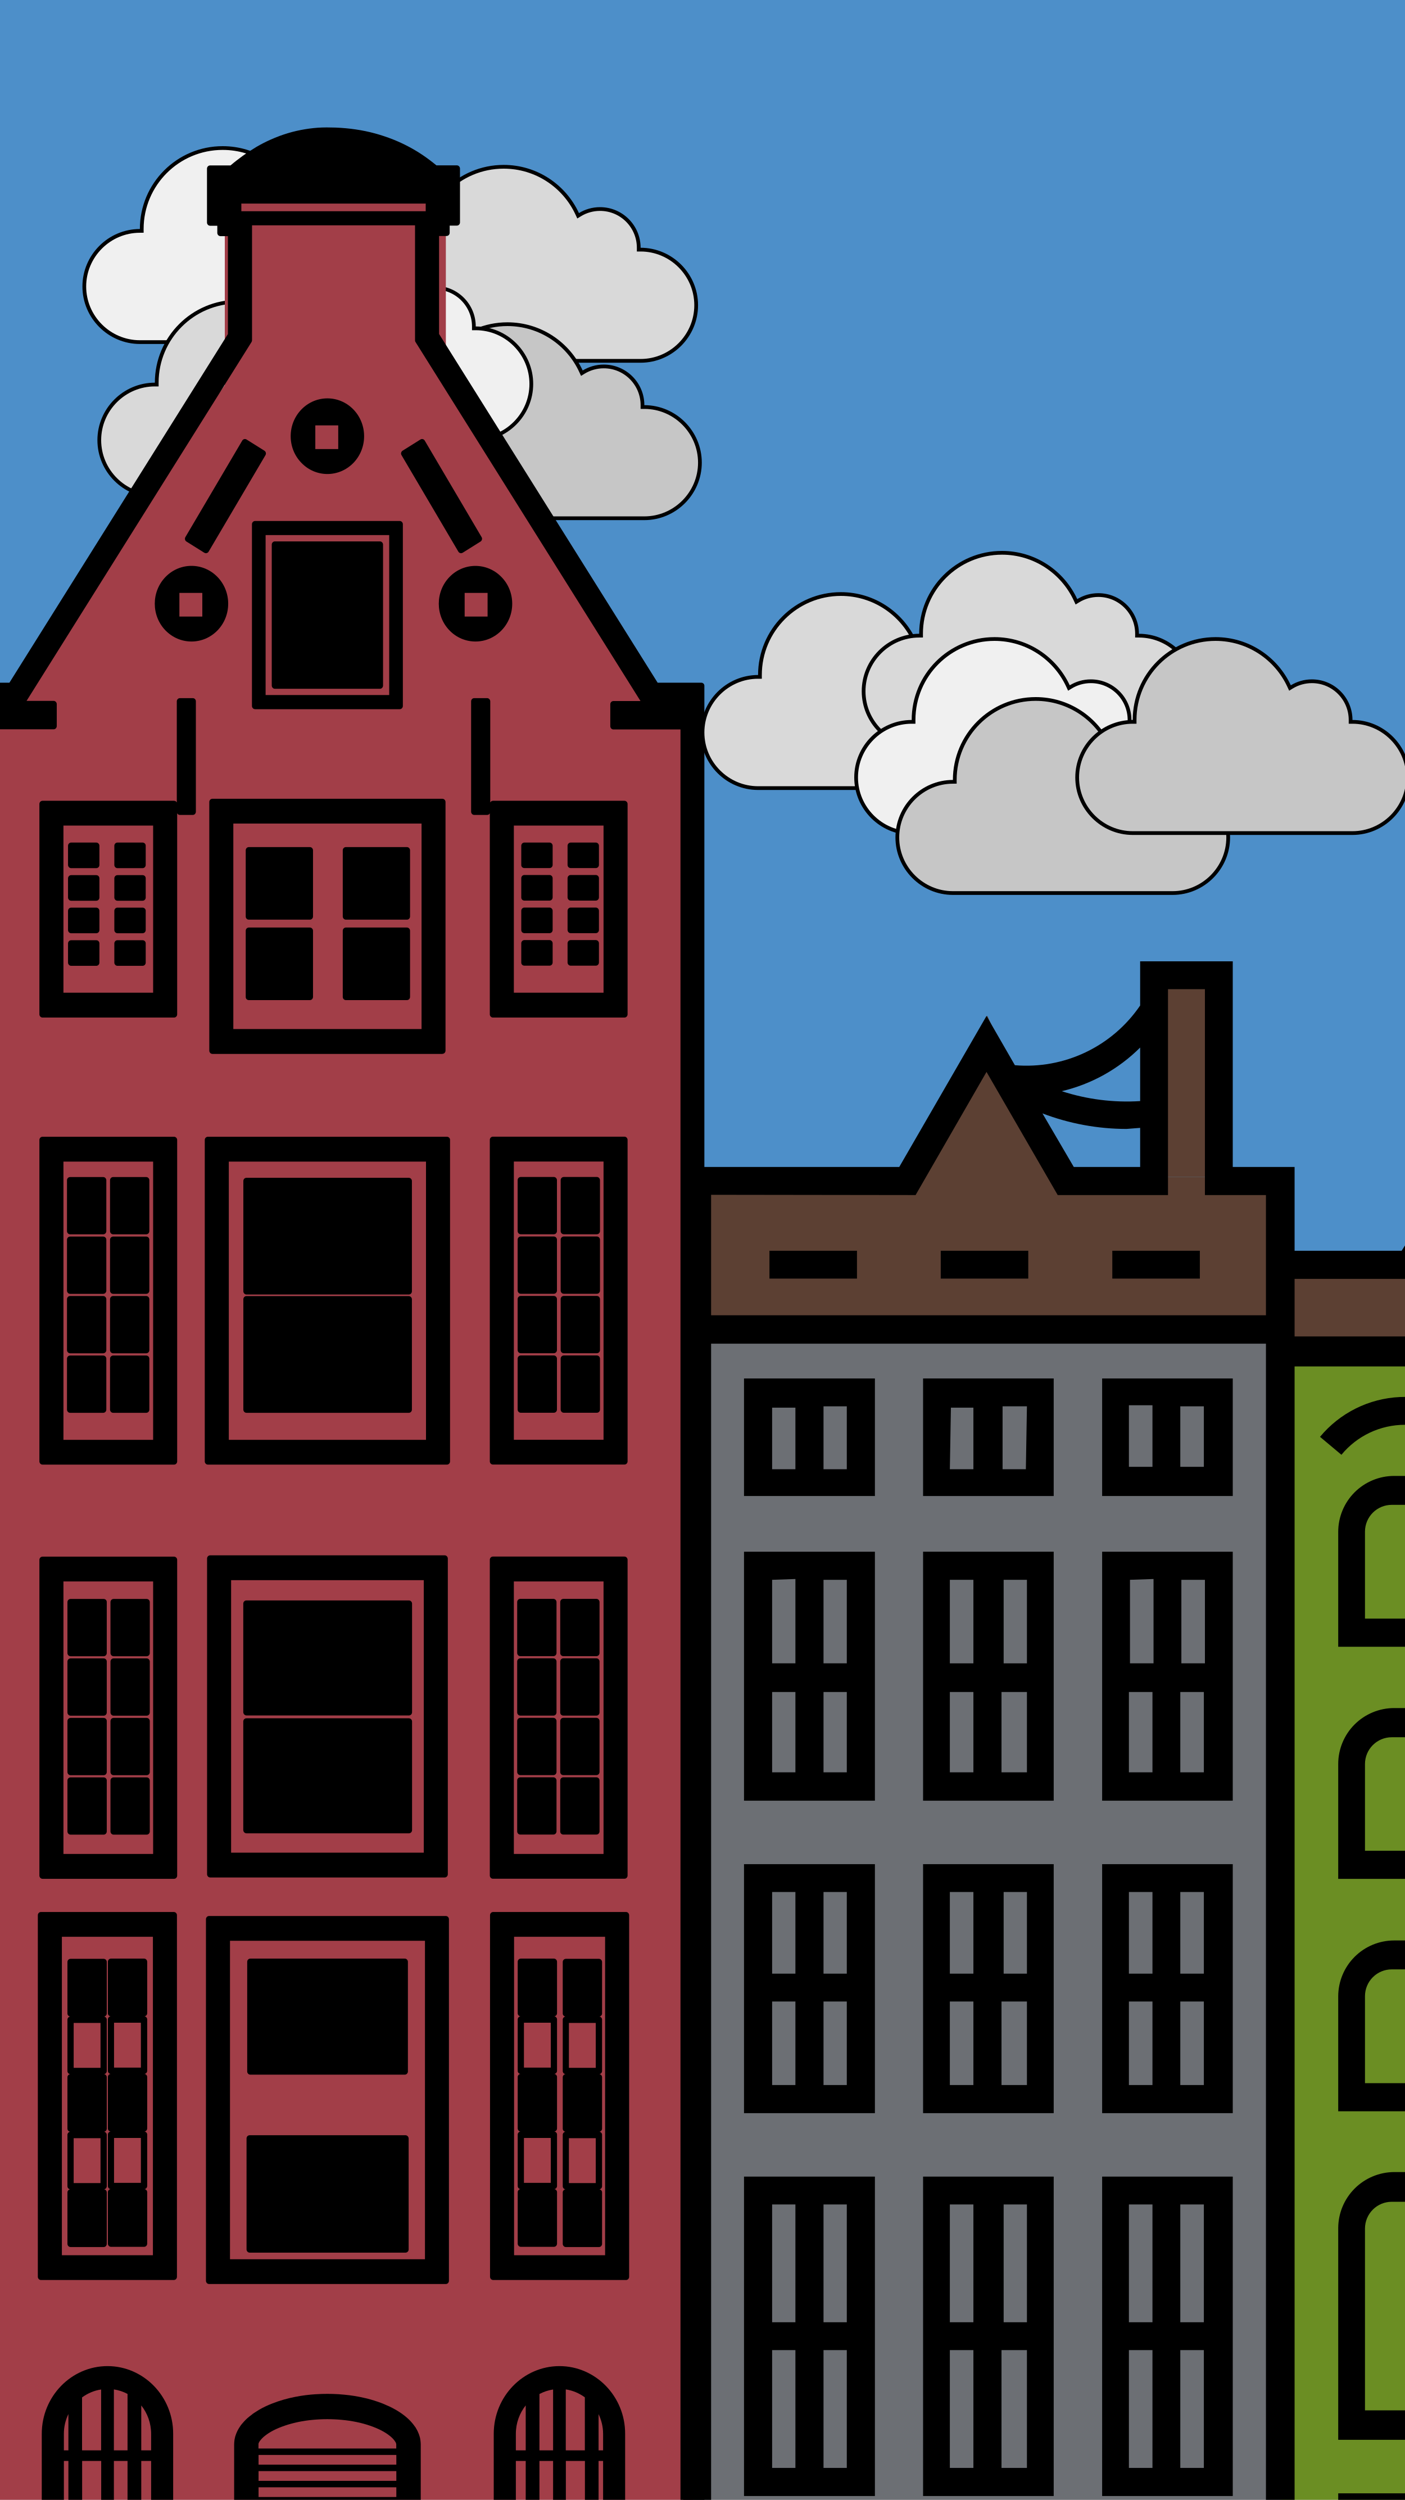 <svg width="375" height="667" viewBox="0 0 375 667" fill="none" xmlns="http://www.w3.org/2000/svg">
<rect x="0" y="0" width="375" height="667" fill="#333333" stroke="none"/>
<g clip-path="url(#clip0_22_2)">
<rect width="375" height="667" fill="white"/>
<rect x="-13" y="-2" width="457" height="347" fill="#4D8FC9"/>
<rect x="308" y="262" width="16" height="52" fill="#5C4033"/>
<path d="M263.5 271L284.718 317.5H242.282L263.5 271Z" fill="#5C4033"/>
<rect x="188" y="314" width="154" height="47" fill="#5C4033"/>
<path d="M170.48 66.105V66.605H170.98C179.133 66.605 185.812 73.283 185.812 81.441C185.812 89.603 179.133 96.281 170.98 96.281H112.332C104.179 96.281 97.5 89.603 97.5 81.441C97.5 73.284 104.179 66.605 112.332 66.605H112.832V66.105C112.832 54.17 122.503 44.5 134.434 44.5C143.138 44.5 150.637 49.645 154.066 57.065L154.302 57.575L154.781 57.282C156.345 56.324 158.181 55.773 160.153 55.773C165.857 55.773 170.48 60.397 170.48 66.105Z" fill="#D9D9D9" stroke="black"/>
<path d="M95.48 61.105V61.605H95.98C104.133 61.605 110.812 68.283 110.812 76.441C110.812 84.603 104.133 91.281 95.98 91.281H37.332C29.179 91.281 22.5 84.603 22.5 76.441C22.5 68.284 29.178 61.605 37.332 61.605H37.832V61.105C37.832 49.17 47.503 39.5 59.434 39.5C68.138 39.5 75.637 44.645 79.066 52.065L79.302 52.575L79.781 52.282C81.345 51.324 83.181 50.773 85.153 50.773C90.857 50.773 95.48 55.397 95.48 61.105Z" fill="#F0F0F0" stroke="black"/>
<path d="M171.48 108.105V108.605H171.98C180.133 108.605 186.812 115.283 186.812 123.441C186.812 131.603 180.133 138.281 171.98 138.281H113.332C105.179 138.281 98.5 131.603 98.5 123.441C98.5 115.283 105.179 108.605 113.332 108.605H113.832V108.105C113.832 96.17 123.503 86.5 135.434 86.5C144.138 86.5 151.637 91.645 155.066 99.065L155.302 99.575L155.781 99.281C157.345 98.324 159.181 97.773 161.153 97.773C166.857 97.773 171.48 102.397 171.48 108.105Z" fill="#C6C6C6" stroke="black"/>
<path d="M126.48 87.105V87.605H126.98C135.133 87.605 141.812 94.283 141.812 102.441C141.812 110.603 135.133 117.281 126.98 117.281H68.332C60.179 117.281 53.5 110.603 53.5 102.441C53.5 94.284 60.178 87.605 68.332 87.605H68.832V87.105C68.832 75.17 78.503 65.5 90.434 65.5C99.138 65.5 106.637 70.645 110.066 78.065L110.302 78.575L110.781 78.281C112.345 77.324 114.181 76.773 116.153 76.773C121.857 76.773 126.48 81.397 126.48 87.105Z" fill="#F0F0F0" stroke="black"/>
<path d="M99.48 102.105V102.605H99.98C108.133 102.605 114.812 109.283 114.812 117.441C114.812 125.603 108.133 132.281 99.98 132.281H41.332C33.179 132.281 26.5 125.603 26.5 117.441C26.5 109.283 33.178 102.605 41.332 102.605H41.832V102.105C41.832 90.17 51.503 80.5 63.434 80.5C72.138 80.5 79.637 85.645 83.066 93.065L83.302 93.575L83.781 93.281C85.345 92.324 87.181 91.773 89.153 91.773C94.857 91.773 99.48 96.397 99.48 102.105Z" fill="#D9D9D9" stroke="black"/>
<rect x="334" y="338" width="82" height="20" fill="#5C4033"/>
<rect x="60" y="46" width="59" height="60" fill="#A23E48"/>
<path d="M89.5 61L184.33 195.25H-5.33L89.5 61Z" fill="#A23E48"/>
<rect y="191" width="185" height="484" fill="#A23E48"/>
<rect x="342" y="361" width="54" height="349" fill="#6B8E23"/>
<rect x="185" y="358" width="157" height="311" fill="#6C6F74"/>
<path d="M92.316 245.385H108.613C109.069 245.385 109.445 245.009 109.445 244.514V226.89C109.445 226.415 109.069 226.019 108.613 226.019H92.316C91.861 226.019 91.485 226.395 91.485 226.89V244.514C91.485 244.989 91.861 245.385 92.316 245.385Z" fill="black"/>
<path d="M92.316 266.851H108.613C109.069 266.851 109.445 266.474 109.445 265.979V248.356C109.445 247.88 109.069 247.484 108.613 247.484H92.316C91.861 247.484 91.485 247.861 91.485 248.356V265.979C91.485 266.474 91.861 266.851 92.316 266.851Z" fill="black"/>
<path d="M119.98 153.94C116.158 157.881 116.158 164.277 119.98 168.217C121.821 170.118 124.297 171.168 126.91 171.168C129.524 171.168 131.98 170.118 133.841 168.217C135.683 166.316 136.712 163.782 136.712 161.089C136.712 158.396 135.702 155.861 133.841 153.96C130.019 150.019 123.801 150 119.98 153.94ZM130.138 158.198V164.514H124.019V158.198H130.138Z" fill="black"/>
<path d="M87.386 126.475C89.9 126.475 92.396 125.485 94.316 123.524C98.138 119.584 98.138 113.188 94.316 109.247C90.495 105.307 84.277 105.307 80.455 109.247C78.613 111.148 77.584 113.683 77.584 116.376C77.584 119.069 78.594 121.604 80.455 123.504C82.376 125.504 84.891 126.475 87.386 126.475ZM84.158 119.821V113.505H90.277V119.821H84.158Z" fill="black"/>
<path d="M51.109 171.168C53.722 171.168 56.178 170.118 58.039 168.217C61.861 164.277 61.861 157.881 58.039 153.94C54.218 150 48 150 44.178 153.94C40.356 157.881 40.356 164.277 44.178 168.217C46.039 170.118 48.495 171.168 51.109 171.168ZM47.881 164.514V158.198H54V164.514H47.881Z" fill="black"/>
<path d="M159.861 522.652H151.029C150.574 522.652 150.198 523.028 150.198 523.523V537.226C150.198 537.662 150.514 537.998 150.91 538.058C150.514 538.117 150.198 538.473 150.198 538.889V552.592C150.198 553.028 150.514 553.364 150.91 553.424C150.514 553.483 150.198 553.84 150.198 554.256V567.958C150.198 568.394 150.514 568.731 150.91 568.79C150.514 568.85 150.198 569.206 150.198 569.622V583.325C150.198 583.76 150.514 584.097 150.91 584.156C150.514 584.216 150.198 584.572 150.198 584.988V598.691C150.198 599.166 150.574 599.562 151.029 599.562H159.861C160.316 599.562 160.693 599.186 160.693 598.691V584.988C160.693 584.552 160.376 584.216 159.98 584.156C160.376 584.097 160.693 583.741 160.693 583.325V569.622C160.693 569.186 160.376 568.85 159.98 568.79C160.376 568.731 160.693 568.374 160.693 567.958V554.256C160.693 553.82 160.376 553.483 159.98 553.424C160.376 553.364 160.693 553.008 160.693 552.592V538.889C160.693 538.454 160.376 538.117 159.98 538.058C160.376 537.998 160.693 537.642 160.693 537.226V523.523C160.693 523.048 160.316 522.652 159.861 522.652ZM159.009 551.741H151.841V539.761H159.009V551.741ZM159.009 582.493H151.841V570.513H159.009V582.493Z" fill="black"/>
<path d="M38.455 522.592H29.624C29.168 522.592 28.792 522.968 28.792 523.463V537.166C28.792 537.602 29.109 537.939 29.505 537.998C29.109 538.058 28.792 538.414 28.792 538.83V552.533C28.792 552.968 29.109 553.305 29.505 553.364C29.109 553.424 28.792 553.78 28.792 554.196V567.899C28.792 568.335 29.109 568.671 29.505 568.731C29.109 568.79 28.792 569.146 28.792 569.562V583.265C28.792 583.701 29.109 584.038 29.505 584.097C29.109 584.156 28.792 584.513 28.792 584.929V598.632C28.792 599.107 29.168 599.503 29.624 599.503H38.455C38.911 599.503 39.287 599.127 39.287 598.632V584.929C39.287 584.493 38.97 584.156 38.574 584.097C38.97 584.038 39.287 583.681 39.287 583.265V569.562C39.287 569.127 38.97 568.79 38.574 568.731C38.97 568.671 39.287 568.315 39.287 567.899V554.196C39.287 553.76 38.97 553.424 38.574 553.364C38.97 553.305 39.287 552.949 39.287 552.533V538.83C39.287 538.394 38.97 538.058 38.574 537.998C38.97 537.939 39.287 537.582 39.287 537.166V523.463C39.287 522.988 38.911 522.592 38.455 522.592ZM37.604 551.681H30.436V539.701H37.604V551.681ZM37.604 582.434H30.436V570.453H37.604V582.434Z" fill="black"/>
<path d="M67.247 139.881V188.356C67.247 188.831 67.624 189.227 68.079 189.227H106.693C107.148 189.227 107.524 188.851 107.524 188.356V139.881C107.524 139.406 107.148 139.01 106.693 139.01H68.079C67.624 139.01 67.247 139.406 67.247 139.881ZM103.881 142.772V185.445H70.891V142.772H103.881Z" fill="black"/>
<path d="M27.663 426.632H18.832C18.376 426.632 18 427.009 18 427.504V441.048C18 441.523 18.376 441.919 18.832 441.919H27.663C28.119 441.919 28.495 441.543 28.495 441.048V427.504C28.515 427.009 28.139 426.632 27.663 426.632Z" fill="black"/>
<path d="M39.148 426.632H30.317C29.861 426.632 29.485 427.009 29.485 427.504V441.048C29.485 441.523 29.861 441.919 30.317 441.919H39.148C39.604 441.919 39.98 441.543 39.98 441.048V427.504C39.98 427.009 39.604 426.632 39.148 426.632Z" fill="black"/>
<path d="M27.663 442.494H18.832C18.376 442.494 18 442.87 18 443.365V456.909C18 457.385 18.376 457.781 18.832 457.781H27.663C28.119 457.781 28.495 457.404 28.495 456.909V443.365C28.515 442.89 28.139 442.494 27.663 442.494Z" fill="black"/>
<path d="M39.148 442.494H30.317C29.861 442.494 29.485 442.87 29.485 443.365V456.909C29.485 457.385 29.861 457.781 30.317 457.781H39.148C39.604 457.781 39.98 457.404 39.98 456.909V443.365C39.98 442.89 39.604 442.494 39.148 442.494Z" fill="black"/>
<path d="M27.663 458.375H18.832C18.376 458.375 18 458.751 18 459.246V472.79C18 473.266 18.376 473.662 18.832 473.662H27.663C28.119 473.662 28.495 473.285 28.495 472.79V459.246C28.515 458.751 28.139 458.375 27.663 458.375Z" fill="black"/>
<path d="M39.148 458.375H30.317C29.861 458.375 29.485 458.751 29.485 459.246V472.79C29.485 473.266 29.861 473.662 30.317 473.662H39.148C39.604 473.662 39.98 473.285 39.98 472.79V459.246C39.98 458.751 39.604 458.375 39.148 458.375Z" fill="black"/>
<path d="M27.663 474.236H18.832C18.376 474.236 18 474.612 18 475.107V488.652C18 489.127 18.376 489.523 18.832 489.523H27.663C28.119 489.523 28.495 489.147 28.495 488.652V475.107C28.515 474.632 28.139 474.236 27.663 474.236Z" fill="black"/>
<path d="M39.148 474.236H30.317C29.861 474.236 29.485 474.612 29.485 475.107V488.652C29.485 489.127 29.861 489.523 30.317 489.523H39.148C39.604 489.523 39.98 489.147 39.98 488.652V475.107C39.98 474.632 39.604 474.236 39.148 474.236Z" fill="black"/>
<path d="M27.663 522.652H18.832C18.376 522.652 18 523.028 18 523.523V537.226C18 537.662 18.317 537.998 18.713 538.058C18.317 538.117 18 538.473 18 538.889V552.592C18 553.028 18.317 553.364 18.713 553.424C18.317 553.483 18 553.84 18 554.256V567.958C18 568.394 18.317 568.731 18.713 568.79C18.317 568.85 18 569.206 18 569.622V583.325C18 583.76 18.317 584.097 18.713 584.156C18.317 584.216 18 584.572 18 584.988V598.691C18 599.166 18.376 599.562 18.832 599.562H27.663C28.119 599.562 28.495 599.186 28.495 598.691V584.988C28.495 584.552 28.178 584.216 27.782 584.156C28.178 584.097 28.495 583.741 28.495 583.325V569.622C28.495 569.186 28.178 568.85 27.782 568.79C28.178 568.731 28.495 568.374 28.495 567.958V554.256C28.495 553.82 28.178 553.483 27.782 553.424C28.178 553.364 28.495 553.008 28.495 552.592V538.889C28.495 538.454 28.178 538.117 27.782 538.058C28.178 537.998 28.495 537.642 28.495 537.226V523.523C28.515 523.048 28.139 522.652 27.663 522.652ZM26.831 551.741H19.663V539.761H26.831V551.741ZM26.831 582.493H19.663V570.513H26.831V582.493Z" fill="black"/>
<path d="M27.544 314.058H18.713C18.257 314.058 17.881 314.435 17.881 314.93V328.474C17.881 328.949 18.257 329.345 18.713 329.345H27.544C28 329.345 28.376 328.969 28.376 328.474V314.93C28.376 314.454 28 314.058 27.544 314.058Z" fill="black"/>
<path d="M39.029 314.058H30.198C29.742 314.058 29.366 314.435 29.366 314.93V328.474C29.366 328.949 29.742 329.345 30.198 329.345H39.029C39.485 329.345 39.861 328.969 39.861 328.474V314.93C39.861 314.454 39.485 314.058 39.029 314.058Z" fill="black"/>
<path d="M27.544 329.94H18.713C18.257 329.94 17.881 330.316 17.881 330.811V344.355C17.881 344.831 18.257 345.227 18.713 345.227H27.544C28 345.227 28.376 344.85 28.376 344.355V330.811C28.376 330.316 28 329.94 27.544 329.94Z" fill="black"/>
<path d="M39.029 329.94H30.198C29.742 329.94 29.366 330.316 29.366 330.811V344.355C29.366 344.831 29.742 345.227 30.198 345.227H39.029C39.485 345.227 39.861 344.85 39.861 344.355V330.811C39.861 330.316 39.485 329.94 39.029 329.94Z" fill="black"/>
<path d="M27.544 345.801H18.713C18.257 345.801 17.881 346.177 17.881 346.672V360.217C17.881 360.692 18.257 361.088 18.713 361.088H27.544C28 361.088 28.376 360.712 28.376 360.217V346.672C28.376 346.197 28 345.801 27.544 345.801Z" fill="black"/>
<path d="M39.029 345.801H30.198C29.742 345.801 29.366 346.177 29.366 346.672V360.217C29.366 360.692 29.742 361.088 30.198 361.088H39.029C39.485 361.088 39.861 360.712 39.861 360.217V346.672C39.861 346.197 39.485 345.801 39.029 345.801Z" fill="black"/>
<path d="M27.544 361.682H18.713C18.257 361.682 17.881 362.058 17.881 362.553V376.098C17.881 376.573 18.257 376.969 18.713 376.969H27.544C28 376.969 28.376 376.593 28.376 376.098V362.553C28.376 362.058 28 361.682 27.544 361.682Z" fill="black"/>
<path d="M39.029 361.682H30.198C29.742 361.682 29.366 362.058 29.366 362.553V376.098C29.366 376.573 29.742 376.969 30.198 376.969H39.029C39.485 376.969 39.861 376.593 39.861 376.098V362.553C39.861 362.058 39.485 361.682 39.029 361.682Z" fill="black"/>
<path d="M38.059 224.811H31.346C30.891 224.811 30.515 225.187 30.515 225.682V230.772C30.515 231.247 30.891 231.643 31.346 231.643H38.059C38.515 231.643 38.891 231.267 38.891 230.772V225.682C38.911 225.207 38.535 224.811 38.059 224.811Z" fill="black"/>
<path d="M25.703 224.811H18.99C18.534 224.811 18.158 225.187 18.158 225.682V230.772C18.158 231.247 18.534 231.643 18.99 231.643H25.703C26.158 231.643 26.534 231.267 26.534 230.772V225.682C26.534 225.207 26.158 224.811 25.703 224.811Z" fill="black"/>
<path d="M38.059 233.504H31.346C30.891 233.504 30.515 233.88 30.515 234.376V239.465C30.515 239.94 30.891 240.336 31.346 240.336H38.059C38.515 240.336 38.891 239.96 38.891 239.465V234.376C38.911 233.88 38.535 233.504 38.059 233.504Z" fill="black"/>
<path d="M25.703 233.504H18.99C18.534 233.504 18.158 233.88 18.158 234.376V239.465C18.158 239.94 18.534 240.336 18.99 240.336H25.703C26.158 240.336 26.534 239.96 26.534 239.465V234.376C26.534 233.88 26.158 233.504 25.703 233.504Z" fill="black"/>
<path d="M38.059 242.177H31.346C30.891 242.177 30.515 242.554 30.515 243.049V248.138C30.515 248.613 30.891 249.009 31.346 249.009H38.059C38.515 249.009 38.891 248.633 38.891 248.138V243.049C38.911 242.574 38.535 242.177 38.059 242.177Z" fill="black"/>
<path d="M25.703 242.177H18.99C18.534 242.177 18.158 242.554 18.158 243.049V248.138C18.158 248.613 18.534 249.009 18.99 249.009H25.703C26.158 249.009 26.534 248.633 26.534 248.138V243.049C26.534 242.574 26.158 242.177 25.703 242.177Z" fill="black"/>
<path d="M38.059 250.87H31.346C30.891 250.87 30.515 251.247 30.515 251.742V256.831C30.515 257.306 30.891 257.702 31.346 257.702H38.059C38.515 257.702 38.891 257.326 38.891 256.831V251.742C38.911 251.247 38.535 250.87 38.059 250.87Z" fill="black"/>
<path d="M25.703 250.87H18.99C18.534 250.87 18.158 251.247 18.158 251.742V256.831C18.158 257.306 18.534 257.702 18.99 257.702H25.703C26.158 257.702 26.534 257.326 26.534 256.831V251.742C26.534 251.247 26.158 250.87 25.703 250.87Z" fill="black"/>
<path d="M66.811 553.562H75.505H77.128H85.821H89.029H97.722H99.346H108.039C108.495 553.562 108.871 553.186 108.871 552.691V538.553V537.602V523.463C108.871 522.988 108.495 522.592 108.039 522.592H99.346H97.722H89.029H85.821H77.128H75.505H66.811C66.356 522.592 65.98 522.968 65.98 523.463V537.602V538.553V552.691C65.98 553.186 66.356 553.562 66.811 553.562Z" fill="black"/>
<path d="M65.802 457.721H75.445H76.792H86.435H88.514H98.158H99.504H109.148C109.604 457.721 109.98 457.345 109.98 456.85V443.622V441.127V427.899C109.98 427.424 109.604 427.028 109.148 427.028H99.504H98.118H88.475H86.396H76.752H75.406H65.762C65.307 427.028 64.93 427.404 64.93 427.899V441.127V443.622V456.85C64.95 457.325 65.326 457.721 65.802 457.721Z" fill="black"/>
<path d="M108.217 569.721H99.524H97.901H89.208H85.643H76.95H75.326H66.633C66.178 569.721 65.802 570.097 65.802 570.592V584.731V586.038V600.176C65.802 600.651 66.178 601.047 66.633 601.047H75.326H76.95H85.643H89.227H97.921H99.544H108.237C108.693 601.047 109.069 600.671 109.069 600.176V586.038V584.731V570.592C109.049 570.097 108.673 569.721 108.217 569.721Z" fill="black"/>
<path d="M109.089 314.256H99.445H97.92H88.277H86.614H76.97H75.425H65.782C65.326 314.256 64.95 314.633 64.95 315.128V328.751V330.91V344.534C64.95 345.009 65.326 345.405 65.782 345.405H75.425H76.97H86.614H88.277H97.92H99.465H109.108C109.564 345.405 109.94 345.029 109.94 344.534V330.91V328.751V315.128C109.94 314.653 109.564 314.256 109.089 314.256Z" fill="black"/>
<path d="M109.089 345.821H99.445H97.92H88.277H86.614H76.97H75.425H65.782C65.326 345.821 64.95 346.197 64.95 346.692V360.316V362.474V376.098C64.95 376.573 65.326 376.969 65.782 376.969H75.425H76.97H86.614H88.277H97.92H99.465H109.108C109.564 376.969 109.94 376.593 109.94 376.098V362.474V360.316V346.692C109.94 346.217 109.564 345.821 109.089 345.821Z" fill="black"/>
<path d="M122.336 147.188C122.494 147.465 122.772 147.604 123.049 147.604C123.188 147.604 123.346 147.564 123.485 147.485L128.257 144.495C128.455 144.376 128.574 144.178 128.633 143.96C128.692 143.742 128.653 143.505 128.534 143.306L113.366 117.564C113.247 117.366 113.069 117.227 112.851 117.168C112.633 117.109 112.415 117.148 112.217 117.267L107.445 120.257C107.247 120.376 107.128 120.574 107.069 120.792C107.009 121.01 107.049 121.247 107.168 121.445L122.336 147.188Z" fill="black"/>
<path d="M152.316 257.663H159.029C159.484 257.663 159.861 257.286 159.861 256.791V251.702C159.861 251.227 159.484 250.831 159.029 250.831H152.316C151.861 250.831 151.484 251.207 151.484 251.702V256.791C151.484 257.286 151.861 257.663 152.316 257.663Z" fill="black"/>
<path d="M139.96 257.663H146.673C147.128 257.663 147.504 257.286 147.504 256.791V251.702C147.504 251.227 147.128 250.831 146.673 250.831H139.96C139.504 250.831 139.128 251.207 139.128 251.702V256.791C139.108 257.286 139.485 257.663 139.96 257.663Z" fill="black"/>
<path d="M152.316 248.989H159.029C159.484 248.989 159.861 248.613 159.861 248.118V243.029C159.861 242.554 159.484 242.158 159.029 242.158H152.316C151.861 242.158 151.484 242.534 151.484 243.029V248.118C151.484 248.593 151.861 248.989 152.316 248.989Z" fill="black"/>
<path d="M139.96 248.989H146.673C147.128 248.989 147.504 248.613 147.504 248.118V243.029C147.504 242.554 147.128 242.158 146.673 242.158H139.96C139.504 242.158 139.128 242.534 139.128 243.029V248.118C139.108 248.593 139.485 248.989 139.96 248.989Z" fill="black"/>
<path d="M152.316 240.296H159.029C159.484 240.296 159.861 239.92 159.861 239.425V234.336C159.861 233.861 159.484 233.465 159.029 233.465H152.316C151.861 233.465 151.484 233.841 151.484 234.336V239.425C151.484 239.92 151.861 240.296 152.316 240.296Z" fill="black"/>
<path d="M139.96 240.296H146.673C147.128 240.296 147.504 239.92 147.504 239.425V234.336C147.504 233.861 147.128 233.465 146.673 233.465H139.96C139.504 233.465 139.128 233.841 139.128 234.336V239.425C139.108 239.92 139.485 240.296 139.96 240.296Z" fill="black"/>
<path d="M152.316 231.623H159.029C159.484 231.623 159.861 231.247 159.861 230.752V225.682C159.861 225.207 159.484 224.811 159.029 224.811H152.316C151.861 224.811 151.484 225.187 151.484 225.682V230.772C151.484 231.247 151.861 231.623 152.316 231.623Z" fill="black"/>
<path d="M139.96 231.623H146.673C147.128 231.623 147.504 231.247 147.504 230.752V225.682C147.504 225.207 147.128 224.811 146.673 224.811H139.96C139.504 224.811 139.128 225.187 139.128 225.682V230.772C139.108 231.247 139.485 231.623 139.96 231.623Z" fill="black"/>
<path d="M138.99 376.949H147.821C148.277 376.949 148.653 376.573 148.653 376.078V362.533C148.653 362.058 148.277 361.662 147.821 361.662H138.99C138.534 361.662 138.158 362.038 138.158 362.533V376.078C138.158 376.553 138.534 376.949 138.99 376.949Z" fill="black"/>
<path d="M150.475 376.949H159.306C159.762 376.949 160.138 376.573 160.138 376.078V362.533C160.138 362.058 159.762 361.662 159.306 361.662H150.475C150.019 361.662 149.643 362.038 149.643 362.533V376.078C149.643 376.553 150.019 376.949 150.475 376.949Z" fill="black"/>
<path d="M138.99 361.068H147.821C148.277 361.068 148.653 360.692 148.653 360.197V346.652C148.653 346.177 148.277 345.781 147.821 345.781H138.99C138.534 345.781 138.158 346.157 138.158 346.652V360.197C138.158 360.692 138.534 361.068 138.99 361.068Z" fill="black"/>
<path d="M150.475 361.068H159.306C159.762 361.068 160.138 360.692 160.138 360.197V346.652C160.138 346.177 159.762 345.781 159.306 345.781H150.475C150.019 345.781 149.643 346.157 149.643 346.652V360.197C149.643 360.692 150.019 361.068 150.475 361.068Z" fill="black"/>
<path d="M138.99 345.207H147.821C148.277 345.207 148.653 344.831 148.653 344.335V330.791C148.653 330.316 148.277 329.92 147.821 329.92H138.99C138.534 329.92 138.158 330.296 138.158 330.791V344.335C138.158 344.811 138.534 345.207 138.99 345.207Z" fill="black"/>
<path d="M150.475 345.207H159.306C159.762 345.207 160.138 344.831 160.138 344.335V330.791C160.138 330.316 159.762 329.92 159.306 329.92H150.475C150.019 329.92 149.643 330.296 149.643 330.791V344.335C149.643 344.811 150.019 345.207 150.475 345.207Z" fill="black"/>
<path d="M138.99 329.326H147.821C148.277 329.326 148.653 328.949 148.653 328.454V314.91C148.653 314.435 148.277 314.039 147.821 314.039H138.99C138.534 314.039 138.158 314.415 138.158 314.91V328.454C138.158 328.949 138.534 329.326 138.99 329.326Z" fill="black"/>
<path d="M150.475 329.326H159.306C159.762 329.326 160.138 328.949 160.138 328.454V314.91C160.138 314.435 159.762 314.039 159.306 314.039H150.475C150.019 314.039 149.643 314.415 149.643 314.91V328.454C149.643 328.949 150.019 329.326 150.475 329.326Z" fill="black"/>
<path d="M138.871 489.503H147.702C148.158 489.503 148.534 489.127 148.534 488.632V475.087C148.534 474.612 148.158 474.216 147.702 474.216H138.871C138.415 474.216 138.039 474.592 138.039 475.087V488.632C138.039 489.127 138.415 489.503 138.871 489.503Z" fill="black"/>
<path d="M150.356 489.503H159.188C159.643 489.503 160.019 489.127 160.019 488.632V475.087C160.019 474.612 159.643 474.216 159.188 474.216H150.356C149.9 474.216 149.524 474.592 149.524 475.087V488.632C149.504 489.127 149.881 489.503 150.356 489.503Z" fill="black"/>
<path d="M138.871 473.642H147.702C148.158 473.642 148.534 473.266 148.534 472.771V459.226C148.534 458.751 148.158 458.355 147.702 458.355H138.871C138.415 458.355 138.039 458.731 138.039 459.226V472.771C138.039 473.246 138.415 473.642 138.871 473.642Z" fill="black"/>
<path d="M150.356 473.642H159.188C159.643 473.642 160.019 473.266 160.019 472.771V459.226C160.019 458.751 159.643 458.355 159.188 458.355H150.356C149.9 458.355 149.524 458.731 149.524 459.226V472.771C149.504 473.246 149.881 473.642 150.356 473.642Z" fill="black"/>
<path d="M138.871 457.761H147.702C148.158 457.761 148.534 457.385 148.534 456.89V443.345C148.534 442.87 148.158 442.474 147.702 442.474H138.871C138.415 442.474 138.039 442.85 138.039 443.345V456.89C138.039 457.385 138.415 457.761 138.871 457.761Z" fill="black"/>
<path d="M150.356 457.761H159.188C159.643 457.761 160.019 457.385 160.019 456.89V443.345C160.019 442.87 159.643 442.474 159.188 442.474H150.356C149.9 442.474 149.524 442.85 149.524 443.345V456.89C149.504 457.385 149.881 457.761 150.356 457.761Z" fill="black"/>
<path d="M138.871 441.9H147.702C148.158 441.9 148.534 441.523 148.534 441.028V427.484C148.534 427.008 148.158 426.612 147.702 426.612H138.871C138.415 426.612 138.039 426.989 138.039 427.484V441.028C138.039 441.503 138.415 441.9 138.871 441.9Z" fill="black"/>
<path d="M150.356 441.9H159.188C159.643 441.9 160.019 441.523 160.019 441.028V427.484C160.019 427.008 159.643 426.612 159.188 426.612H150.356C149.9 426.612 149.524 426.989 149.524 427.484V441.028C149.504 441.503 149.881 441.9 150.356 441.9Z" fill="black"/>
<path d="M147.841 522.592H139.009C138.554 522.592 138.178 522.968 138.178 523.463V537.166C138.178 537.602 138.495 537.939 138.891 537.998C138.495 538.058 138.178 538.414 138.178 538.83V552.533C138.178 552.968 138.495 553.305 138.891 553.364C138.495 553.424 138.178 553.78 138.178 554.196V567.899C138.178 568.335 138.495 568.671 138.891 568.731C138.495 568.79 138.178 569.146 138.178 569.562V583.265C138.178 583.701 138.495 584.038 138.891 584.097C138.495 584.156 138.178 584.513 138.178 584.929V598.632C138.178 599.107 138.554 599.503 139.009 599.503H147.841C148.297 599.503 148.673 599.127 148.673 598.632V584.929C148.673 584.493 148.356 584.156 147.96 584.097C148.356 584.038 148.673 583.681 148.673 583.265V569.562C148.673 569.127 148.356 568.79 147.96 568.731C148.356 568.671 148.673 568.315 148.673 567.899V554.196C148.673 553.76 148.356 553.424 147.96 553.364C148.356 553.305 148.673 552.949 148.673 552.533V538.83C148.673 538.394 148.356 538.058 147.96 537.998C148.356 537.939 148.673 537.582 148.673 537.166V523.463C148.673 522.988 148.297 522.592 147.841 522.592ZM147.009 551.681H139.841V539.701H147.009V551.681ZM147.009 582.434H139.841V570.453H147.009V582.434Z" fill="black"/>
<path d="M51.465 186.277H48.02C47.564 186.277 47.188 186.653 47.188 187.148V214.118C47.049 213.861 46.792 213.663 46.475 213.663H11.347C10.891 213.663 10.515 214.039 10.515 214.534V270.633C10.515 271.108 10.891 271.504 11.347 271.504H46.455C46.911 271.504 47.287 271.128 47.287 270.633V216.989C47.425 217.247 47.683 217.445 48 217.445H51.445C51.901 217.445 52.277 217.069 52.277 216.574V187.148C52.297 186.673 51.921 186.277 51.465 186.277ZM16.931 264.87V220.277H40.871V264.87H16.931Z" fill="black"/>
<path d="M49.762 144.495L54.534 147.485C54.673 147.564 54.812 147.604 54.97 147.604C55.247 147.604 55.525 147.465 55.683 147.188L70.851 121.445C71.089 121.029 70.97 120.515 70.574 120.257L65.802 117.267C65.604 117.148 65.386 117.109 65.168 117.168C64.95 117.227 64.772 117.366 64.653 117.564L49.485 143.306C49.366 143.505 49.327 143.742 49.386 143.96C49.445 144.198 49.564 144.376 49.762 144.495Z" fill="black"/>
<path d="M73.366 183.782H101.405C101.861 183.782 102.237 183.405 102.237 182.91V145.326C102.237 144.851 101.861 144.455 101.405 144.455H73.366C72.91 144.455 72.534 144.831 72.534 145.326V182.91C72.534 183.386 72.91 183.782 73.366 183.782Z" fill="black"/>
<path d="M66.416 266.851H82.713C83.168 266.851 83.544 266.474 83.544 265.979V248.356C83.544 247.88 83.168 247.484 82.713 247.484H66.416C65.96 247.484 65.584 247.861 65.584 248.356V265.979C65.564 266.474 65.94 266.851 66.416 266.851Z" fill="black"/>
<path d="M66.416 245.385H82.713C83.168 245.385 83.544 245.009 83.544 244.514V226.89C83.544 226.415 83.168 226.019 82.713 226.019H66.416C65.96 226.019 65.584 226.395 65.584 226.89V244.514C65.564 244.989 65.94 245.385 66.416 245.385Z" fill="black"/>
<path d="M65.802 489.167H75.445H76.792H86.435H88.514H98.158H99.504H109.148C109.604 489.167 109.98 488.79 109.98 488.295V475.068V472.573V459.345C109.98 458.87 109.604 458.474 109.148 458.474H99.504H98.118H88.475H86.396H76.752H75.406H65.762C65.307 458.474 64.93 458.85 64.93 459.345V472.573V475.068V488.295C64.95 488.79 65.326 489.167 65.802 489.167Z" fill="black"/>
<path d="M28.693 631.325C19.03 631.325 11.148 639.424 11.148 649.384V674.532C11.148 675.008 11.525 675.404 11.98 675.404H27.505C27.604 675.443 27.703 675.463 27.822 675.463H29.544C29.663 675.463 29.762 675.443 29.861 675.404H45.386C45.841 675.404 46.218 675.027 46.218 674.532V649.384C46.237 639.424 38.356 631.325 28.693 631.325ZM40.336 653.8H37.703V641.82C39.346 643.879 40.336 646.532 40.336 649.404V653.8ZM34.039 653.8H30.396V637.542C31.703 637.74 32.931 638.156 34.039 638.75V653.8ZM26.99 653.8H21.901V639.681C23.386 638.592 25.109 637.839 26.99 637.562V653.8ZM18.257 653.8H17.049V649.384C17.049 647.503 17.485 645.701 18.257 644.117V653.8ZM17.049 656.631H18.257V669.324H17.049V656.631ZM21.921 656.631H27.01V669.324H21.921V656.631ZM30.396 656.631H34.039V669.324H30.396V656.631ZM37.703 656.631H40.336V669.324H37.703V656.631Z" fill="black"/>
<path d="M187.187 182.158H175.524L117.188 89.109V62.97H119.188C119.643 62.97 120.019 62.594 120.019 62.099V60.198H121.94C122.396 60.198 122.772 59.822 122.772 59.327V44.99C122.772 44.515 122.396 44.119 121.94 44.119H116.475C115.346 43.188 114.198 42.317 113.009 41.505C111.742 40.634 110.415 39.842 109.069 39.129C107.722 38.416 106.316 37.762 104.91 37.208C103.366 36.594 101.742 36.059 100.099 35.604C98.435 35.148 96.693 34.792 94.95 34.535C93.227 34.277 91.425 34.119 89.584 34.04C88.792 34.02 87.98 34 87.168 34C86.772 34 86.396 34.02 86 34.02C85.227 34.04 84.455 34.099 83.683 34.178C82.158 34.337 80.614 34.594 79.128 34.931C77.643 35.267 76.138 35.723 74.673 36.257C73.822 36.574 72.99 36.911 72.158 37.287C70.911 37.842 69.643 38.495 68.415 39.208C67.208 39.941 65.98 40.733 64.792 41.584C63.703 42.376 62.594 43.228 61.525 44.139H56.079C55.623 44.139 55.247 44.515 55.247 45.01V59.366C55.247 59.842 55.623 60.237 56.079 60.237H58V62.139C58 62.614 58.376 63.01 58.831 63.01H60.831V89.129L2.515 182.158H-9.168C-9.624 182.158 -10 182.534 -10 183.009V726.195C-10 726.671 -9.624 727.067 -9.168 727.067H187.168C187.623 727.067 187.999 726.69 187.999 726.195V183.009C188.019 182.534 187.643 182.158 187.187 182.158ZM133.267 720.453V714.096H145.623V720.453H133.267ZM46.416 720.453V714.096H64.218V720.453H46.416ZM32.396 720.453V714.096H42.772V720.453H32.396ZM-3.584 720.453V714.096H14.079V720.453H-3.584ZM64.396 54.317H87.406H113.643C113.643 54.356 113.623 54.396 113.623 54.455V56.356H111.623H66.416H64.416V54.455C64.416 54.416 64.396 54.376 64.396 54.317ZM67.128 91.267C67.208 91.129 67.267 90.97 67.267 90.792V60.119H110.772V90.792C110.772 90.95 110.811 91.129 110.91 91.267L170.95 187.049H163.722C163.267 187.049 162.89 187.425 162.89 187.92V193.762C162.89 194.237 163.267 194.633 163.722 194.633H181.623V678.849L168.217 678.79C168.138 678.77 168.059 678.73 167.96 678.73H140.237C140.237 678.73 140.237 678.73 140.217 678.73L112.297 678.691V652.196C112.297 651.839 112.257 651.503 112.217 651.146C112.198 651.027 112.178 650.889 112.158 650.77C112.138 650.631 112.118 650.493 112.079 650.374C112.059 650.295 112.039 650.235 112.019 650.156C111.98 650.018 111.94 649.879 111.881 649.74C111.861 649.661 111.841 649.582 111.802 649.483C111.802 649.463 111.782 649.463 111.782 649.443C111.742 649.364 111.703 649.285 111.683 649.206C111.623 649.067 111.564 648.928 111.504 648.79C111.485 648.73 111.465 648.671 111.425 648.612C111.386 648.513 111.306 648.414 111.267 648.315C111.188 648.156 111.108 648.018 111.009 647.859C110.97 647.8 110.95 647.74 110.91 647.681C110.851 647.602 110.792 647.503 110.712 647.423C110.613 647.285 110.514 647.126 110.396 646.988C110.297 646.849 110.198 646.73 110.079 646.592C109.94 646.433 109.821 646.275 109.683 646.136C109.584 646.037 109.485 645.938 109.386 645.82C109.148 645.582 108.93 645.364 108.693 645.166C108.673 645.146 108.653 645.126 108.633 645.107C107.782 644.354 106.792 643.661 105.683 643.008C105.643 642.988 105.584 642.948 105.524 642.928C105.009 642.631 104.495 642.354 103.94 642.097C103.703 641.978 103.445 641.879 103.207 641.78C102.811 641.602 102.435 641.424 102.019 641.265C101.346 641.008 100.673 640.77 99.98 640.552C99.94 640.532 99.901 640.532 99.861 640.513C99.227 640.315 98.594 640.136 97.98 639.978C97.703 639.919 97.445 639.859 97.188 639.8C96.792 639.701 96.396 639.621 96 639.542C94.118 639.166 92.316 638.968 90.693 638.849C90.633 638.849 90.554 638.829 90.475 638.829C89.346 638.75 88.317 638.73 87.386 638.73C86.455 638.73 85.425 638.75 84.297 638.829C84.277 638.829 84.237 638.829 84.218 638.829C80.851 639.047 76.772 639.701 72.752 641.265C71.425 641.78 70.198 642.354 69.089 643.008C68.851 643.146 68.653 643.285 68.415 643.443C68.118 643.641 67.802 643.82 67.525 644.018C67.445 644.077 67.366 644.156 67.287 644.216C67.227 644.255 67.168 644.315 67.109 644.354C66.792 644.592 66.455 644.849 66.158 645.107C65.901 645.324 65.663 645.562 65.406 645.82C65.307 645.919 65.227 646.018 65.128 646.117C64.99 646.275 64.851 646.433 64.713 646.592C64.653 646.651 64.594 646.711 64.534 646.79C64.495 646.849 64.455 646.909 64.396 646.968C64.277 647.107 64.178 647.265 64.079 647.423C63.98 647.562 63.881 647.701 63.802 647.839C63.703 647.978 63.623 648.136 63.544 648.295C63.485 648.394 63.425 648.473 63.386 648.572C63.346 648.631 63.327 648.691 63.307 648.75C63.247 648.889 63.188 649.027 63.109 649.186C63.029 649.364 62.97 649.542 62.911 649.72C62.871 649.859 62.812 649.998 62.772 650.136C62.713 650.354 62.673 650.552 62.633 650.77C62.614 650.889 62.574 651.008 62.574 651.146C62.534 651.503 62.495 651.839 62.495 652.196V678.691L-3.584 678.809V194.593H14.317C14.772 194.593 15.148 194.217 15.148 193.722V187.881C15.148 187.405 14.772 187.009 14.317 187.009H7.089L67.128 91.267ZM154.059 710.334V697.879H172.653V710.334H154.059ZM87.386 710.334H84.693H65.049H51.346V697.879H62.475V706.908C62.475 707.384 62.851 707.78 63.307 707.78H111.445C111.901 707.78 112.277 707.403 112.277 706.908V697.879H126.653V710.334H87.386ZM62.495 682.572V694.116H38.614V682.572H62.495ZM141.069 694.097V682.532H167.128V694.097H141.069ZM87.386 655.027C87.406 655.027 87.406 655.027 87.425 655.027C87.445 655.027 87.445 655.027 87.465 655.027H105.782V657.621H87.465C87.445 657.621 87.445 657.621 87.425 657.621C87.406 657.621 87.406 657.621 87.386 657.621H69.01V655.027H87.386ZM87.386 659.344C87.406 659.344 87.406 659.344 87.425 659.344C87.445 659.344 87.445 659.344 87.465 659.344H105.782V661.938H87.465C87.445 661.938 87.445 661.938 87.425 661.938C87.406 661.938 87.406 661.938 87.386 661.938H69.01V659.344H87.386ZM87.465 696.453C87.445 696.453 87.445 696.453 87.425 696.453C87.406 696.453 87.406 696.453 87.386 696.453H69.01V693.859H87.386C87.406 693.859 87.406 693.859 87.425 693.859C87.445 693.859 87.445 693.859 87.465 693.859H105.782V696.453H87.465ZM87.386 663.661C87.406 663.661 87.406 663.661 87.425 663.661C87.445 663.661 87.445 663.661 87.465 663.661H105.782V666.255H87.465C87.445 666.255 87.445 666.255 87.425 666.255C87.406 666.255 87.406 666.255 87.386 666.255H69.01V663.661H87.386ZM87.386 667.978C87.406 667.978 87.406 667.978 87.425 667.978C87.445 667.978 87.445 667.978 87.465 667.978H105.782V670.572H87.465C87.445 670.572 87.445 670.572 87.425 670.572C87.406 670.572 87.406 670.572 87.386 670.572H69.01V667.978H87.386ZM87.386 672.295C87.406 672.295 87.406 672.295 87.425 672.295C87.445 672.295 87.445 672.295 87.465 672.295H105.782V674.889H87.465C87.445 674.889 87.445 674.889 87.425 674.889C87.406 674.889 87.406 674.889 87.386 674.889H69.01V672.295H87.386ZM87.386 676.611C87.406 676.611 87.406 676.611 87.425 676.611C87.445 676.611 87.445 676.611 87.465 676.611H105.782V679.205H87.465C87.445 679.205 87.445 679.205 87.425 679.205C87.406 679.205 87.406 679.205 87.386 679.205H69.01V676.611H87.386ZM87.386 680.908C87.406 680.908 87.406 680.908 87.425 680.908C87.445 680.908 87.445 680.908 87.465 680.908H105.782V683.503H87.465C87.445 683.503 87.445 683.503 87.425 683.503C87.406 683.503 87.406 683.503 87.386 683.503H69.01V680.908H87.386ZM87.386 685.225C87.406 685.225 87.406 685.225 87.425 685.225C87.445 685.225 87.445 685.225 87.465 685.225H105.782V687.819H87.465C87.445 687.819 87.445 687.819 87.425 687.819C87.406 687.819 87.406 687.819 87.386 687.819H69.01V685.225H87.386ZM87.386 689.542C87.406 689.542 87.406 689.542 87.425 689.542C87.445 689.542 87.445 689.542 87.465 689.542H105.782V692.136H87.465C87.445 692.136 87.445 692.136 87.425 692.136C87.406 692.136 87.406 692.136 87.386 692.136H69.01V689.542H87.386ZM69.029 698.176H87.406C87.425 698.176 87.425 698.176 87.445 698.176C87.465 698.176 87.465 698.176 87.485 698.176H105.802V701.047H69.029V698.176ZM105.762 653.305H87.445C87.425 653.305 87.425 653.305 87.406 653.305C87.386 653.305 87.386 653.305 87.366 653.305H68.99V652.176V652.077C69.01 652.018 69.01 651.958 69.029 651.899C69.069 651.8 69.109 651.701 69.168 651.602C69.247 651.443 69.346 651.305 69.465 651.166C69.624 650.968 69.782 650.77 69.96 650.592C70.198 650.354 70.435 650.136 70.693 649.938C71.01 649.681 71.346 649.463 71.683 649.225C72.079 648.968 72.495 648.73 72.911 648.513C73.386 648.275 73.861 648.037 74.356 647.839C74.891 647.621 75.425 647.404 75.98 647.225C77.109 646.829 78.336 646.513 79.623 646.235C80.871 645.978 82.178 645.78 83.505 645.661C86.019 645.423 88.673 645.423 91.207 645.661C92.534 645.78 93.841 645.978 95.109 646.235C96.396 646.493 97.604 646.829 98.752 647.225C99.306 647.404 99.841 647.621 100.376 647.839C100.871 648.037 101.346 648.275 101.821 648.513C102.237 648.73 102.653 648.968 103.049 649.225C103.386 649.443 103.722 649.681 104.039 649.938C104.297 650.136 104.534 650.354 104.772 650.592C104.95 650.77 105.128 650.968 105.267 651.166C105.366 651.305 105.465 651.443 105.564 651.602C105.623 651.701 105.663 651.8 105.703 651.899C105.722 651.958 105.742 652.017 105.762 652.176V653.305ZM23.96 697.859V710.314H5.366V697.859H23.96ZM176.296 710.334V697.879H181.603V710.334H176.296ZM-3.584 682.572H9.208V694.116H4.535H-3.584V682.572ZM163.92 714.096H181.583V720.453H163.92V714.096Z" fill="black"/>
<path d="M46.455 303.306H11.347C10.891 303.306 10.515 303.682 10.515 304.177V389.919C10.515 390.395 10.891 390.791 11.347 390.791H46.455C46.911 390.791 47.287 390.415 47.287 389.919V304.177C47.287 303.702 46.911 303.306 46.455 303.306ZM16.931 384.177V309.94H40.871V384.177H16.931Z" fill="black"/>
<path d="M119.287 303.306H55.485C55.03 303.306 54.653 303.682 54.653 304.177V389.919C54.653 390.395 55.03 390.791 55.485 390.791H119.287C119.742 390.791 120.118 390.415 120.118 389.919V304.177C120.138 303.702 119.762 303.306 119.287 303.306ZM61.069 384.177V309.94H113.703V384.177H61.069Z" fill="black"/>
<path d="M131.564 390.771H166.673C167.128 390.771 167.504 390.395 167.504 389.9V304.157C167.504 303.682 167.128 303.286 166.673 303.286H131.564C131.108 303.286 130.732 303.662 130.732 304.157V389.9C130.732 390.395 131.108 390.771 131.564 390.771ZM161.089 309.92V384.157H137.148V309.92H161.089Z" fill="black"/>
<path d="M130.851 214.118V187.148C130.851 186.673 130.475 186.277 130.019 186.277H126.574C126.118 186.277 125.742 186.653 125.742 187.148V216.574C125.742 217.049 126.118 217.445 126.574 217.445H130.019C130.336 217.445 130.594 217.267 130.732 217.009V270.633C130.732 271.108 131.108 271.504 131.564 271.504H166.673C167.128 271.504 167.504 271.128 167.504 270.633V214.534C167.504 214.059 167.128 213.663 166.673 213.663H131.564C131.247 213.663 130.99 213.861 130.851 214.118ZM161.088 220.277V264.87H137.148V220.277H161.088Z" fill="black"/>
<path d="M118.079 281.187C118.534 281.187 118.91 280.811 118.91 280.316V213.999C118.91 213.524 118.534 213.128 118.079 213.128H56.693C56.237 213.128 55.861 213.504 55.861 213.999V280.336C55.861 280.811 56.237 281.207 56.693 281.207H118.079V281.187ZM112.514 219.742V274.573H62.277V219.742H112.514Z" fill="black"/>
<path d="M46.455 415.345H11.347C10.891 415.345 10.515 415.721 10.515 416.216V500.434C10.515 500.909 10.891 501.305 11.347 501.305H46.455C46.911 501.305 47.287 500.929 47.287 500.434V416.216C47.287 415.741 46.911 415.345 46.455 415.345ZM16.931 494.672V421.959H40.871V494.672H16.931Z" fill="black"/>
<path d="M118.693 500.949C119.148 500.949 119.524 500.573 119.524 500.078V415.86C119.524 415.385 119.148 414.989 118.693 414.989H56.099C55.643 414.989 55.267 415.365 55.267 415.86V500.078C55.267 500.553 55.643 500.949 56.099 500.949H118.693ZM113.108 421.622V494.335H61.683V421.622H113.108Z" fill="black"/>
<path d="M130.732 500.414C130.732 500.889 131.108 501.285 131.564 501.285H166.673C167.128 501.285 167.504 500.909 167.504 500.414V416.197C167.504 415.721 167.128 415.325 166.673 415.325H131.564C131.108 415.325 130.732 415.702 130.732 416.197V500.414ZM161.089 421.959V494.672H137.148V421.959H161.089Z" fill="black"/>
<path d="M131.623 510.157C131.168 510.157 130.792 510.533 130.792 511.028V607.483C130.792 607.958 131.168 608.354 131.623 608.354H167.088C167.544 608.354 167.92 607.978 167.92 607.483V511.028C167.92 510.553 167.544 510.157 167.088 510.157H131.623ZM137.207 601.721V516.771H161.504V601.74H137.207V601.721Z" fill="black"/>
<path d="M118.99 511.226H55.802C55.346 511.226 54.97 511.602 54.97 512.097V608.552C54.97 609.028 55.346 609.424 55.802 609.424H118.99C119.445 609.424 119.821 609.047 119.821 608.552V512.097C119.821 511.622 119.465 511.226 118.99 511.226ZM61.386 602.81V517.84H113.425V602.81H61.386Z" fill="black"/>
<path d="M46.396 510.157H10.931C10.475 510.157 10.099 510.533 10.099 511.028V607.483C10.099 607.958 10.475 608.354 10.931 608.354H46.396C46.851 608.354 47.228 607.978 47.228 607.483V511.028C47.228 510.533 46.851 510.157 46.396 510.157ZM16.515 601.721V516.771H40.812V601.74H16.515V601.721Z" fill="black"/>
<path d="M149.326 631.325C139.663 631.325 131.782 639.424 131.782 649.384V674.532C131.782 675.008 132.158 675.404 132.613 675.404H148.138C148.237 675.443 148.336 675.463 148.455 675.463H150.178C150.296 675.463 150.395 675.443 150.494 675.404H166.019C166.475 675.404 166.851 675.027 166.851 674.532V649.384C166.871 639.424 158.989 631.325 149.326 631.325ZM160.97 653.8H159.762V644.136C160.514 645.721 160.97 647.503 160.97 649.404V653.8ZM156.098 653.8H151.009V637.542C152.89 637.82 154.613 638.572 156.098 639.661V653.8ZM147.623 653.8H143.98V638.77C145.108 638.176 146.336 637.76 147.623 637.562V653.8ZM140.316 653.8H137.683V649.384C137.683 646.513 138.673 643.879 140.316 641.8V653.8ZM137.683 656.631H140.316V669.324H137.683V656.631ZM143.98 656.631H147.623V669.324H143.98V656.631ZM151.029 656.631H156.118V669.324H151.029V656.631ZM159.762 656.631H160.97V669.324H159.762V656.631Z" fill="black"/>
<path d="M228.729 333.727H205.368V341.157H228.729V333.727Z" fill="black"/>
<path d="M274.449 333.727H251.089V341.157H274.449V333.727Z" fill="black"/>
<path d="M320.241 333.727H296.881V341.157H320.241V333.727Z" fill="black"/>
<path d="M198.581 480.463H233.515V414.025H198.581V480.463ZM206.082 451.458H212.298V472.89H206.082V451.458ZM219.799 472.89V451.458H226.014V472.89H219.799ZM226.014 443.815H219.799V421.526H226.014V443.815ZM212.298 421.311V443.815H206.082V421.526L212.298 421.311Z" fill="black"/>
<path d="M246.374 480.463H281.236V414.025H246.374V480.463ZM253.518 451.458H259.804V472.89H253.518V451.458ZM267.305 472.89V451.458H274.092V472.89H267.305ZM274.092 443.815H267.877V421.526H274.092V443.815ZM259.804 421.526V443.815H253.518V421.526H259.804Z" fill="black"/>
<path d="M294.166 480.463H329.028V414.025H294.166V480.463ZM301.31 451.458H307.597V472.89H301.31V451.458ZM315.026 472.89V451.458H321.313V472.89H315.026ZM321.599 443.815H315.312V421.526H321.599V443.815ZM307.882 421.311V443.815H301.596V421.526L307.882 421.311Z" fill="black"/>
<path d="M377.178 393.807H372.106C368.146 393.807 364.348 395.38 361.548 398.18C358.748 400.98 357.175 404.778 357.175 408.738V439.385H392.037V408.667C392.037 404.726 390.472 400.946 387.685 398.159C384.899 395.373 381.119 393.807 377.178 393.807ZM384.322 431.884H364.319V408.667C364.319 406.772 365.072 404.955 366.412 403.615C367.751 402.275 369.568 401.523 371.463 401.523H376.535C378.43 401.523 380.247 402.275 381.587 403.615C382.926 404.955 383.679 406.772 383.679 408.667L384.322 431.884Z" fill="black"/>
<path d="M377.178 455.745H372.106C368.146 455.745 364.348 457.318 361.548 460.118C358.748 462.918 357.175 466.715 357.175 470.675V501.322H392.037V470.675C392.047 468.718 391.669 466.778 390.927 464.967C390.184 463.156 389.091 461.509 387.711 460.122C386.33 458.735 384.689 457.634 382.881 456.882C381.074 456.131 379.136 455.745 377.178 455.745ZM384.322 493.821H364.319V470.675C364.319 468.781 365.072 466.964 366.412 465.624C367.751 464.284 369.568 463.531 371.463 463.531H376.535C378.43 463.531 380.247 464.284 381.587 465.624C382.926 466.964 383.679 468.781 383.679 470.675L384.322 493.821Z" fill="black"/>
<path d="M377.178 517.753H372.106C368.158 517.753 364.372 519.316 361.574 522.101C358.776 524.886 357.194 528.665 357.175 532.613V563.331H392.037V532.613C392.037 528.672 390.472 524.892 387.685 522.105C384.899 519.319 381.119 517.753 377.178 517.753ZM384.322 555.83H364.319V532.613C364.319 530.718 365.072 528.901 366.412 527.561C367.751 526.221 369.568 525.469 371.463 525.469H376.535C378.43 525.469 380.247 526.221 381.587 527.561C382.926 528.901 383.679 530.718 383.679 532.613L384.322 555.83Z" fill="black"/>
<path d="M377.178 579.548H372.106C368.152 579.567 364.365 581.146 361.569 583.942C358.773 586.738 357.194 590.525 357.175 594.479V650.987H392.037V594.622C392.056 592.655 391.686 590.704 390.949 588.88C390.211 587.057 389.121 585.397 387.74 583.997C386.36 582.596 384.716 581.482 382.903 580.719C381.09 579.955 379.145 579.557 377.178 579.548ZM384.322 643.128H364.319V594.622C364.319 592.727 365.072 590.91 366.412 589.57C367.751 588.23 369.568 587.478 371.463 587.478H376.535C378.43 587.478 380.247 588.23 381.587 589.57C382.926 590.91 383.679 592.727 383.679 594.622L384.322 643.128Z" fill="black"/>
<path d="M357.175 697.493H392.037V665.274H357.175V697.493ZM364.319 672.561H384.322V689.992H364.319V672.561Z" fill="black"/>
<path d="M198.581 399.165H233.515V367.803H198.581V399.165ZM226.014 392.021H219.799V375.233H226.014V392.021ZM206.082 375.59H212.298V392.021H206.082V375.59Z" fill="black"/>
<path d="M246.374 399.165H281.236V367.803H246.374V399.165ZM273.806 392.021H267.591V375.233H274.092L273.806 392.021ZM253.803 375.59H259.804V392.021H253.518L253.803 375.59Z" fill="black"/>
<path d="M294.166 367.803V399.165H329.028V367.803H294.166ZM301.31 374.947H307.597V391.378H301.31V374.947ZM321.313 391.378H315.026V375.233H321.313V391.378Z" fill="black"/>
<path d="M198.581 563.831H233.515V497.393H198.581V563.831ZM206.082 534.042H212.298V556.33H206.082V534.042ZM219.799 556.33V534.042H226.014V556.33H219.799ZM226.014 526.612H219.799V504.823H226.014V526.612ZM212.298 504.823V526.612H206.082V504.823H212.298Z" fill="black"/>
<path d="M246.374 563.831H281.236V497.393H246.374V563.831ZM253.518 534.042H259.804V556.33H253.518V534.042ZM267.305 556.33V534.042H274.092V556.33H267.305ZM274.092 526.612H267.877V504.823H274.092V526.612ZM259.804 504.823V526.612H253.518V504.823H259.804Z" fill="black"/>
<path d="M294.166 563.831H329.028V497.393H294.166V563.831ZM301.31 534.042H307.597V556.33H301.31V534.042ZM315.026 556.33V534.042H321.313V556.33H315.026ZM321.313 526.612H315.026V504.823H321.313V526.612ZM307.597 504.823V526.612H301.31V504.823H307.597Z" fill="black"/>
<path d="M198.581 665.989H233.515V580.762H198.581V665.989ZM206.082 627.055H212.298V658.488H206.082V627.055ZM219.799 658.488V627.055H226.014V658.488H219.799ZM226.014 619.625H219.799V588.192H226.014V619.625ZM212.298 588.192V619.625H206.082V588.192H212.298Z" fill="black"/>
<path d="M246.374 665.989H281.236V580.762H246.374V665.989ZM253.518 627.055H259.804V658.488H253.518V627.055ZM267.305 658.488V627.055H274.092V658.488H267.305ZM274.092 619.625H267.877V588.192H274.092V619.625ZM259.804 588.192V619.625H253.518V588.192H259.804Z" fill="black"/>
<path d="M294.166 665.989H329.028V580.762H294.166V665.989ZM301.31 627.055H307.597V658.488H301.31V627.055ZM315.026 658.488V627.055H321.313V658.488H315.026ZM321.313 619.625H315.026V588.192H321.313V619.625ZM307.597 588.192V619.625H301.31V588.192H307.597Z" fill="black"/>
<path d="M419.327 380.162C422.228 380.136 425.104 380.698 427.781 381.815C430.458 382.933 432.88 384.582 434.901 386.663C435.839 387.594 436.955 388.327 438.182 388.818C439.41 389.309 440.723 389.548 442.045 389.521C444.592 389.488 447.027 388.463 448.831 386.663C450.99 384.486 453.582 382.785 456.438 381.672C459.295 380.558 462.354 380.055 465.417 380.197C468.48 380.338 471.479 381.12 474.221 382.492C476.963 383.865 479.387 385.797 481.336 388.164L487.122 383.377C484.499 380.218 481.246 377.641 477.57 375.812C473.894 373.982 469.877 372.939 465.775 372.751C461.674 372.563 457.578 373.233 453.75 374.718C449.922 376.203 446.446 378.471 443.545 381.377C443.351 381.58 443.119 381.742 442.861 381.852C442.603 381.963 442.325 382.02 442.045 382.02C441.764 382.02 441.486 381.963 441.228 381.852C440.971 381.742 440.738 381.58 440.544 381.377C435.011 375.845 427.508 372.738 419.684 372.738C411.86 372.738 404.357 375.845 398.824 381.377C398.631 381.58 398.398 381.742 398.14 381.852C397.882 381.963 397.604 382.02 397.324 382.02C397.043 382.02 396.766 381.963 396.508 381.852C396.25 381.742 396.017 381.58 395.824 381.377C392.929 378.473 389.459 376.206 385.637 374.722C381.815 373.237 377.724 372.567 373.628 372.756C369.532 372.944 365.521 373.986 361.851 375.815C358.181 377.644 354.934 380.22 352.318 383.377L358.033 388.164C360.089 385.663 362.674 383.649 365.601 382.265C368.529 380.882 371.726 380.164 374.964 380.162C377.864 380.136 380.74 380.698 383.417 381.815C386.094 382.933 388.516 384.582 390.537 386.663C391.476 387.594 392.592 388.327 393.819 388.818C395.046 389.309 396.36 389.548 397.681 389.521C400.229 389.488 402.664 388.463 404.468 386.663C408.378 382.634 413.714 380.299 419.327 380.162Z" fill="black"/>
<path d="M676.364 728.783H653.289V333.727H629.857C628.858 330.223 626.558 327.233 623.427 325.369C617.33 321.987 612.229 317.059 608.64 311.081C603.427 302.831 600.676 293.265 600.71 283.506V279.505H547.131V283.291C547.309 293.094 544.601 302.733 539.344 311.01C535.925 316.949 530.995 321.878 525.056 325.297C521.899 327.148 519.572 330.14 518.555 333.656H490.694V274.79H482.55V256.145H475.406V274.79H466.977V333.727H458.475L439.258 303.58H444.259V296.436H387.108V303.58H393.109L374.106 333.727H345.531V311.367H329.028V256.502H304.311V268.289C300.649 273.669 295.624 277.979 289.75 280.778C283.875 283.578 277.362 284.765 270.877 284.22L263.305 271.075L240.016 311.367H182.365V674.276H168.077V681.42H182.365V728.498H129V735.641H429.829V741.857H437.33V735.641H584.636V745H591.78V736.284H676.364V728.783ZM474.121 282.291H482.907V333.727H474.121V282.291ZM401.896 303.723H430.471L449.688 333.87H382.965L401.896 303.723ZM466.977 341.228H497.481V356.588H345.531V341.228H466.977ZM304.311 279.505V293.793C297.229 294.242 290.127 293.345 283.379 291.15C291.301 289.285 298.549 285.253 304.311 279.505ZM304.311 300.937V311.367H286.594L278.236 297.079C285.399 299.812 293 301.216 300.667 301.223L304.311 300.937ZM244.374 318.868L263.305 286.006L282.308 318.868H311.74V263.932H321.599V318.868H337.887V350.944H189.794V318.796L244.374 318.868ZM189.794 358.516H337.887V674.276H189.794V358.516ZM189.794 700.351V681.705H337.887V728.783H189.794V700.351ZM409.826 728.926V672.418H429.829V728.64L409.826 728.926ZM402.682 665.274V728.926H345.531V364.589H497.41V728.783H437.33V665.274H402.682ZM563.276 728.926V687.778C563.022 686.224 563.108 684.633 563.529 683.116C563.951 681.599 564.697 680.192 565.716 678.992C566.736 677.792 568.004 676.828 569.433 676.167C570.862 675.506 572.417 675.163 573.992 675.163C575.566 675.163 577.122 675.506 578.551 676.167C579.98 676.828 581.248 677.792 582.268 678.992C583.287 680.192 584.033 681.599 584.455 683.116C584.876 684.633 584.962 686.224 584.708 687.778V728.783L563.276 728.926ZM574.135 669.489C571.733 669.489 569.355 669.962 567.136 670.881C564.917 671.8 562.901 673.148 561.203 674.846C559.505 676.544 558.158 678.56 557.239 680.779C556.319 682.998 555.846 685.376 555.846 687.778V728.783H504.911V364.446H539.701V356.588H504.911V341.228H525.485V337.513C525.481 336.364 525.775 335.233 526.338 334.232C526.902 333.23 527.715 332.392 528.7 331.798C535.831 327.905 541.797 322.185 545.988 315.225C551.152 306.853 554.148 297.327 554.703 287.506H593.352C593.99 297.254 597.007 306.698 602.139 315.01C606.352 322.174 612.392 328.091 619.641 332.156C620.639 332.74 621.467 333.574 622.043 334.577C622.619 335.579 622.924 336.714 622.927 337.871V341.585H645.573V728.783H592.137V687.778C592.138 682.976 590.25 678.367 586.882 674.946C583.514 671.524 578.935 669.564 574.135 669.489Z" fill="black"/>
<path d="M260.48 180.105V180.605H260.98C269.133 180.605 275.812 187.283 275.812 195.441C275.812 203.603 269.133 210.281 260.98 210.281H202.332C194.179 210.281 187.5 203.603 187.5 195.441C187.5 187.283 194.179 180.605 202.332 180.605H202.832V180.105C202.832 168.17 212.503 158.5 224.434 158.5C233.138 158.5 240.637 163.645 244.066 171.065L244.302 171.575L244.781 171.281C246.345 170.324 248.181 169.773 250.153 169.773C255.857 169.773 260.48 174.397 260.48 180.105Z" fill="#D9D9D9" stroke="black"/>
<path d="M303.48 169.105V169.605H303.98C312.133 169.605 318.812 176.283 318.812 184.441C318.812 192.603 312.133 199.281 303.98 199.281H245.332C237.179 199.281 230.5 192.603 230.5 184.441C230.5 176.283 237.179 169.605 245.332 169.605H245.832V169.105C245.832 157.17 255.503 147.5 267.434 147.5C276.138 147.5 283.637 152.645 287.066 160.065L287.302 160.575L287.781 160.281C289.345 159.324 291.181 158.773 293.153 158.773C298.857 158.773 303.48 163.397 303.48 169.105Z" fill="#D9D9D9" stroke="black"/>
<path d="M301.48 192.105V192.605H301.98C310.133 192.605 316.812 199.283 316.812 207.441C316.812 215.603 310.133 222.281 301.98 222.281H243.332C235.179 222.281 228.5 215.603 228.5 207.441C228.5 199.283 235.179 192.605 243.332 192.605H243.832V192.105C243.832 180.17 253.503 170.5 265.434 170.5C274.138 170.5 281.637 175.645 285.066 183.065L285.302 183.575L285.781 183.281C287.345 182.324 289.181 181.773 291.153 181.773C296.857 181.773 301.48 186.397 301.48 192.105Z" fill="#F0F0F0" stroke="black"/>
<path d="M312.48 208.105V208.605H312.98C321.133 208.605 327.812 215.283 327.812 223.441C327.812 231.603 321.133 238.281 312.98 238.281H254.332C246.179 238.281 239.5 231.603 239.5 223.441C239.5 215.283 246.179 208.605 254.332 208.605H254.832V208.105C254.832 196.17 264.503 186.5 276.434 186.5C285.138 186.5 292.637 191.645 296.066 199.065L296.302 199.575L296.781 199.281C298.345 198.324 300.181 197.773 302.153 197.773C307.857 197.773 312.48 202.397 312.48 208.105Z" fill="#C6C6C6" stroke="black"/>
<path d="M360.48 192.105V192.605H360.98C369.133 192.605 375.812 199.283 375.812 207.441C375.812 215.603 369.133 222.281 360.98 222.281H302.332C294.179 222.281 287.5 215.603 287.5 207.441C287.5 199.283 294.179 192.605 302.332 192.605H302.832V192.105C302.832 180.17 312.503 170.5 324.434 170.5C333.138 170.5 340.637 175.645 344.066 183.065L344.302 183.575L344.781 183.281C346.345 182.324 348.181 181.773 350.153 181.773C355.857 181.773 360.48 186.397 360.48 192.105Z" fill="#C6C6C6" stroke="black"/>
</g>
<defs>
<clipPath id="clip0_22_2">
<rect width="375" height="667" fill="white"/>
</clipPath>
</defs>
</svg>
